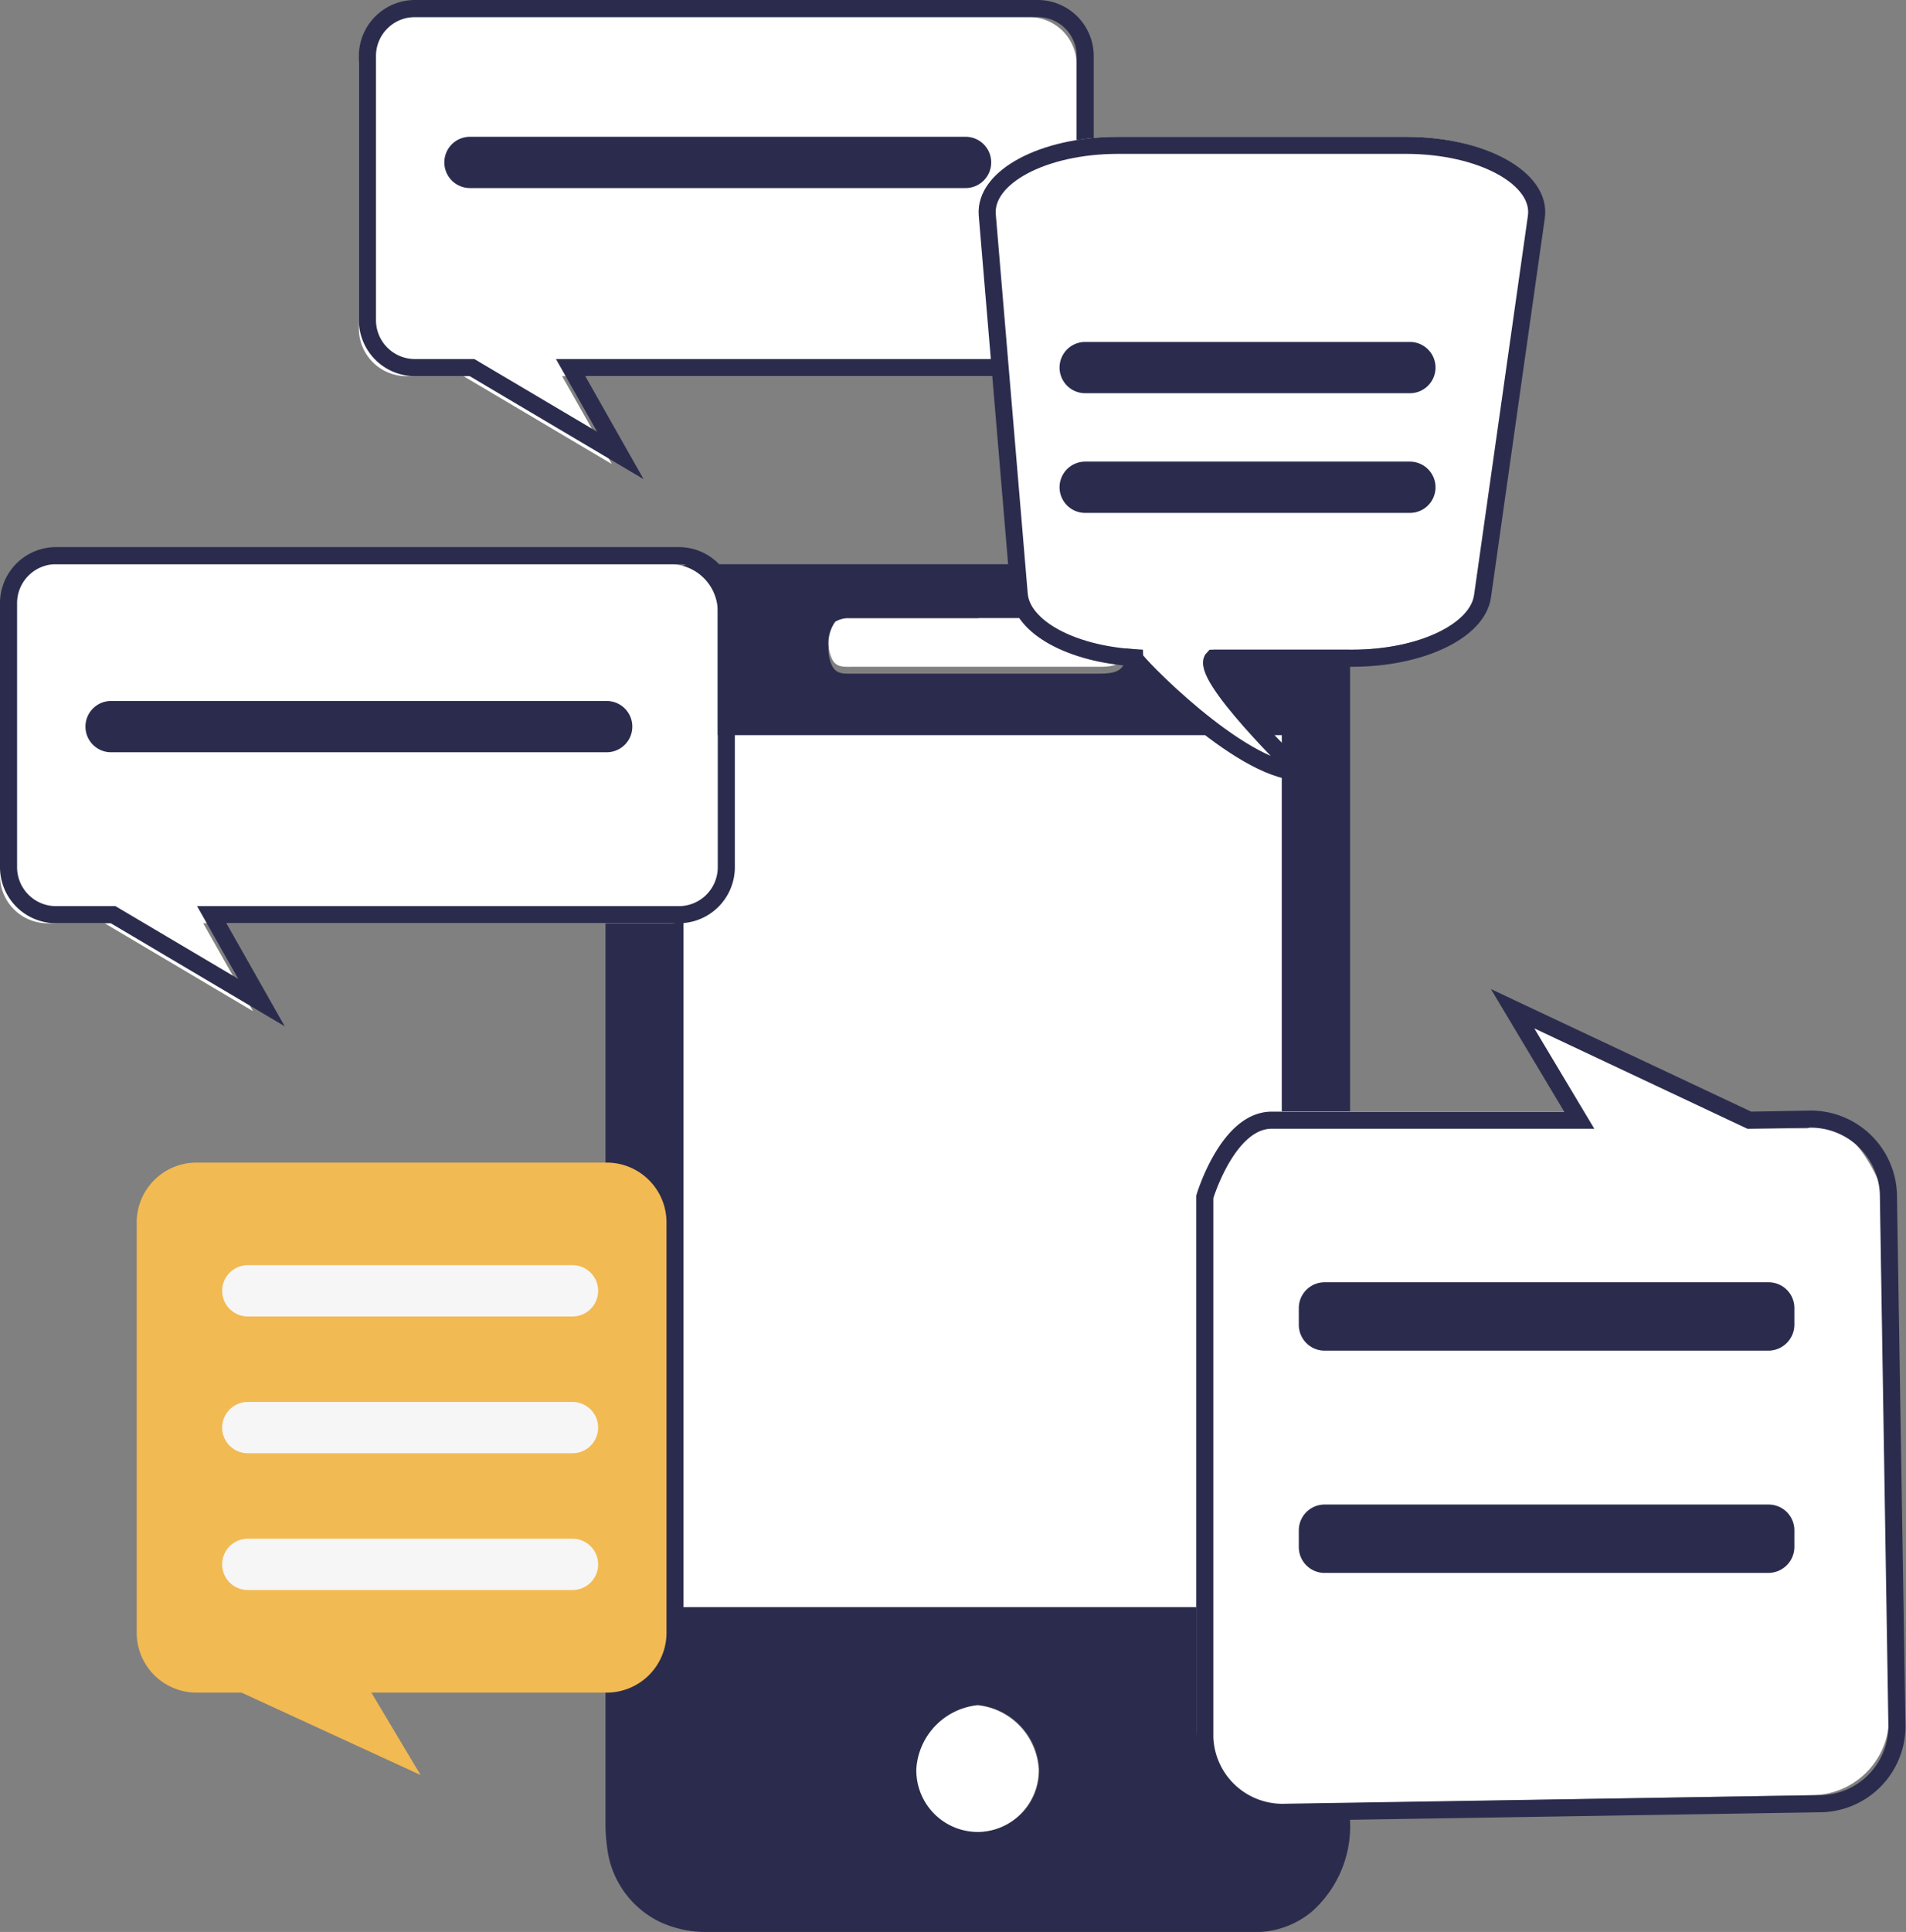 <svg xmlns="http://www.w3.org/2000/svg" viewBox="0 0 111.53 113"><rect x="0" y="0" width="111.53" height="113" fill="#808080" stroke="none"/><defs><style>.cls-1{fill:#2b2c4d;}.cls-2{fill:#fff;}.cls-3{fill:none;stroke:#2b2c4d;stroke-miterlimit:10;}.cls-4{fill:#f2ba52;}.cls-5{fill:#f6f6f6;}</style></defs><title>prensa_illus</title><g id="Capa_2" data-name="Capa 2"><g id="Capa_1-2" data-name="Capa 1"><path class="cls-1" d="M74.16,33a12.53,12.53,0,0,1,2.49,1.13A5.81,5.81,0,0,1,79,38.64c0,.27,0,.55,0,.82Q79,73,79,106.54a6.67,6.67,0,0,1-2.27,5.3A5.2,5.2,0,0,1,73.14,113h-7c-8.23,0-16.46,0-24.69,0a6.42,6.42,0,0,1-2.82-.58A5.54,5.54,0,0,1,35.52,108a9.67,9.67,0,0,1-.09-1.42q0-33.64,0-67.3a6.13,6.13,0,0,1,2.26-5.13A11.89,11.89,0,0,1,40.23,33ZM75,43H40V94H75ZM57.27,36.56H49.7a1.45,1.45,0,0,0-.83.21,2.16,2.16,0,0,0-.2,2.13c.25.56.74.5,1.22.5H64.36c1.25,0,1.59-.35,1.54-1.61,0-.95-.33-1.24-1.28-1.24H57.27m0,70.59a3.59,3.59,0,0,0,3.54-3.69,4,4,0,0,0-3.57-3.72,4,4,0,0,0-3.58,3.72,3.6,3.6,0,0,0,3.61,3.69"/><rect class="cls-2" x="40" y="43" width="35" height="51"/><path class="cls-2" d="M57.27,36.15h7.32a1.32,1.32,0,0,1,1.31,1.24c0,1.26-.29,1.61-1.54,1.61H49.89c-.48,0-1,.06-1.22-.5a2.16,2.16,0,0,1,.2-2.13,1.45,1.45,0,0,1,.83-.21h7.57"/><path class="cls-2" d="M57.23,107.15a3.6,3.6,0,0,1-3.61-3.69,4,4,0,0,1,3.58-3.72,4,4,0,0,1,3.57,3.72,3.59,3.59,0,0,1-3.54,3.69"/><path class="cls-2" d="M39,33H2.82A2.78,2.78,0,0,0,0,35.74V51.26A2.78,2.78,0,0,0,2.82,54h3.3l8.68,5.14L11.89,54H39.18A2.78,2.78,0,0,0,42,51.26V35.74A2.78,2.78,0,0,0,39.18,33"/><path class="cls-3" d="M39.68,32.5H3.32A2.78,2.78,0,0,0,.5,35.24V50.76A2.78,2.78,0,0,0,3.32,53.5h3.3l8.68,5.14L12.39,53.5H39.68a2.78,2.78,0,0,0,2.82-2.74V35.24A2.78,2.78,0,0,0,39.68,32.5Z"/><path class="cls-1" d="M36,44H6.5a1.5,1.5,0,0,1,0-3h29a1.5,1.5,0,0,1,0,3"/><path class="cls-2" d="M60,1H23.82A2.78,2.78,0,0,0,21,3.74V19.26A2.78,2.78,0,0,0,23.82,22h3.3l8.68,5.14L32.89,22H60.18A2.78,2.78,0,0,0,63,19.26V3.74A2.78,2.78,0,0,0,60.18,1"/><path class="cls-3" d="M60.68.5H24.32A2.78,2.78,0,0,0,21.5,3.24V18.76a2.78,2.78,0,0,0,2.82,2.74h3.3l8.68,5.14L33.39,21.5H60.68a2.78,2.78,0,0,0,2.82-2.74V3.24A2.78,2.78,0,0,0,60.68.5Z"/><path class="cls-1" d="M57,11H27.5a1.5,1.5,0,0,1,0-3h29a1.5,1.5,0,0,1,0,3"/><path class="cls-2" d="M82,8H65.42c-4.36,0-7.83,1.85-7.65,4.07l1.87,22.19c.17,1.93,3.06,3.49,6.74,3.71,0,.23,6.13,6.57,9.61,6.68,0,0-5.91-5.73-5-6.65h8.13c4,0,7.34-1.58,7.63-3.63L89.9,12.19C90.22,9.93,86.71,8,82.27,8"/><path class="cls-3" d="M82.27,8.5H65.42c-4.36,0-7.83,1.85-7.65,4.07l1.87,22.19c.17,1.93,3.06,3.49,6.74,3.71,0,.23,6.13,6.57,9.61,6.68,0,0-5.91-5.73-5-6.65h8.13c4,0,7.34-1.58,7.63-3.63L89.9,12.69C90.22,10.43,86.71,8.5,82.27,8.5Z"/><path class="cls-1" d="M83,23H63.5a1.5,1.5,0,0,1,0-3h19a1.5,1.5,0,0,1,0,3"/><path class="cls-1" d="M83,30H63.5a1.5,1.5,0,0,1,0-3h19a1.5,1.5,0,0,1,0,3"/><path class="cls-2" d="M106,105l-31.27.54A4.56,4.56,0,0,1,70,101.17V70s1.84-4.48,4.41-5h18l-3.89-6,13.85,7h3.38c2.56-1.12,4.26,3.29,4.26,3.29l.53,31.22A4.54,4.54,0,0,1,106,105"/><path class="cls-3" d="M106.47,105.5,75.22,106a4.55,4.55,0,0,1-4.72-4.36V70s1.34-4.48,3.91-4.48h18L88.51,59l13.85,6.52,3.42-.06a4.55,4.55,0,0,1,4.72,4.36L111,101A4.54,4.54,0,0,1,106.47,105.5Z"/><path class="cls-1" d="M103,79H77.5A1.51,1.51,0,0,1,76,77.5v-1A1.51,1.51,0,0,1,77.5,75h26a1.51,1.51,0,0,1,1.5,1.5v1A1.53,1.53,0,0,1,103.48,79"/><path class="cls-1" d="M103,92H77.5A1.51,1.51,0,0,1,76,90.5v-1A1.51,1.51,0,0,1,77.5,88h26a1.51,1.51,0,0,1,1.5,1.5v1A1.53,1.53,0,0,1,103.48,92"/><path class="cls-4" d="M12,68H35.45A3.5,3.5,0,0,1,39,71.44V95.56A3.5,3.5,0,0,1,35.45,99H21.73l2.88,4.82L14.13,99H11.55A3.5,3.5,0,0,1,8,95.56V71.44A3.5,3.5,0,0,1,11.55,68"/><path class="cls-5" d="M34,77H14.5a1.5,1.5,0,0,1,0-3h19a1.5,1.5,0,0,1,0,3"/><path class="cls-5" d="M34,85H14.5a1.5,1.5,0,0,1,0-3h19a1.5,1.5,0,0,1,0,3"/><path class="cls-5" d="M34,93H14.5a1.5,1.5,0,0,1,0-3h19a1.5,1.5,0,0,1,0,3"/></g></g></svg>